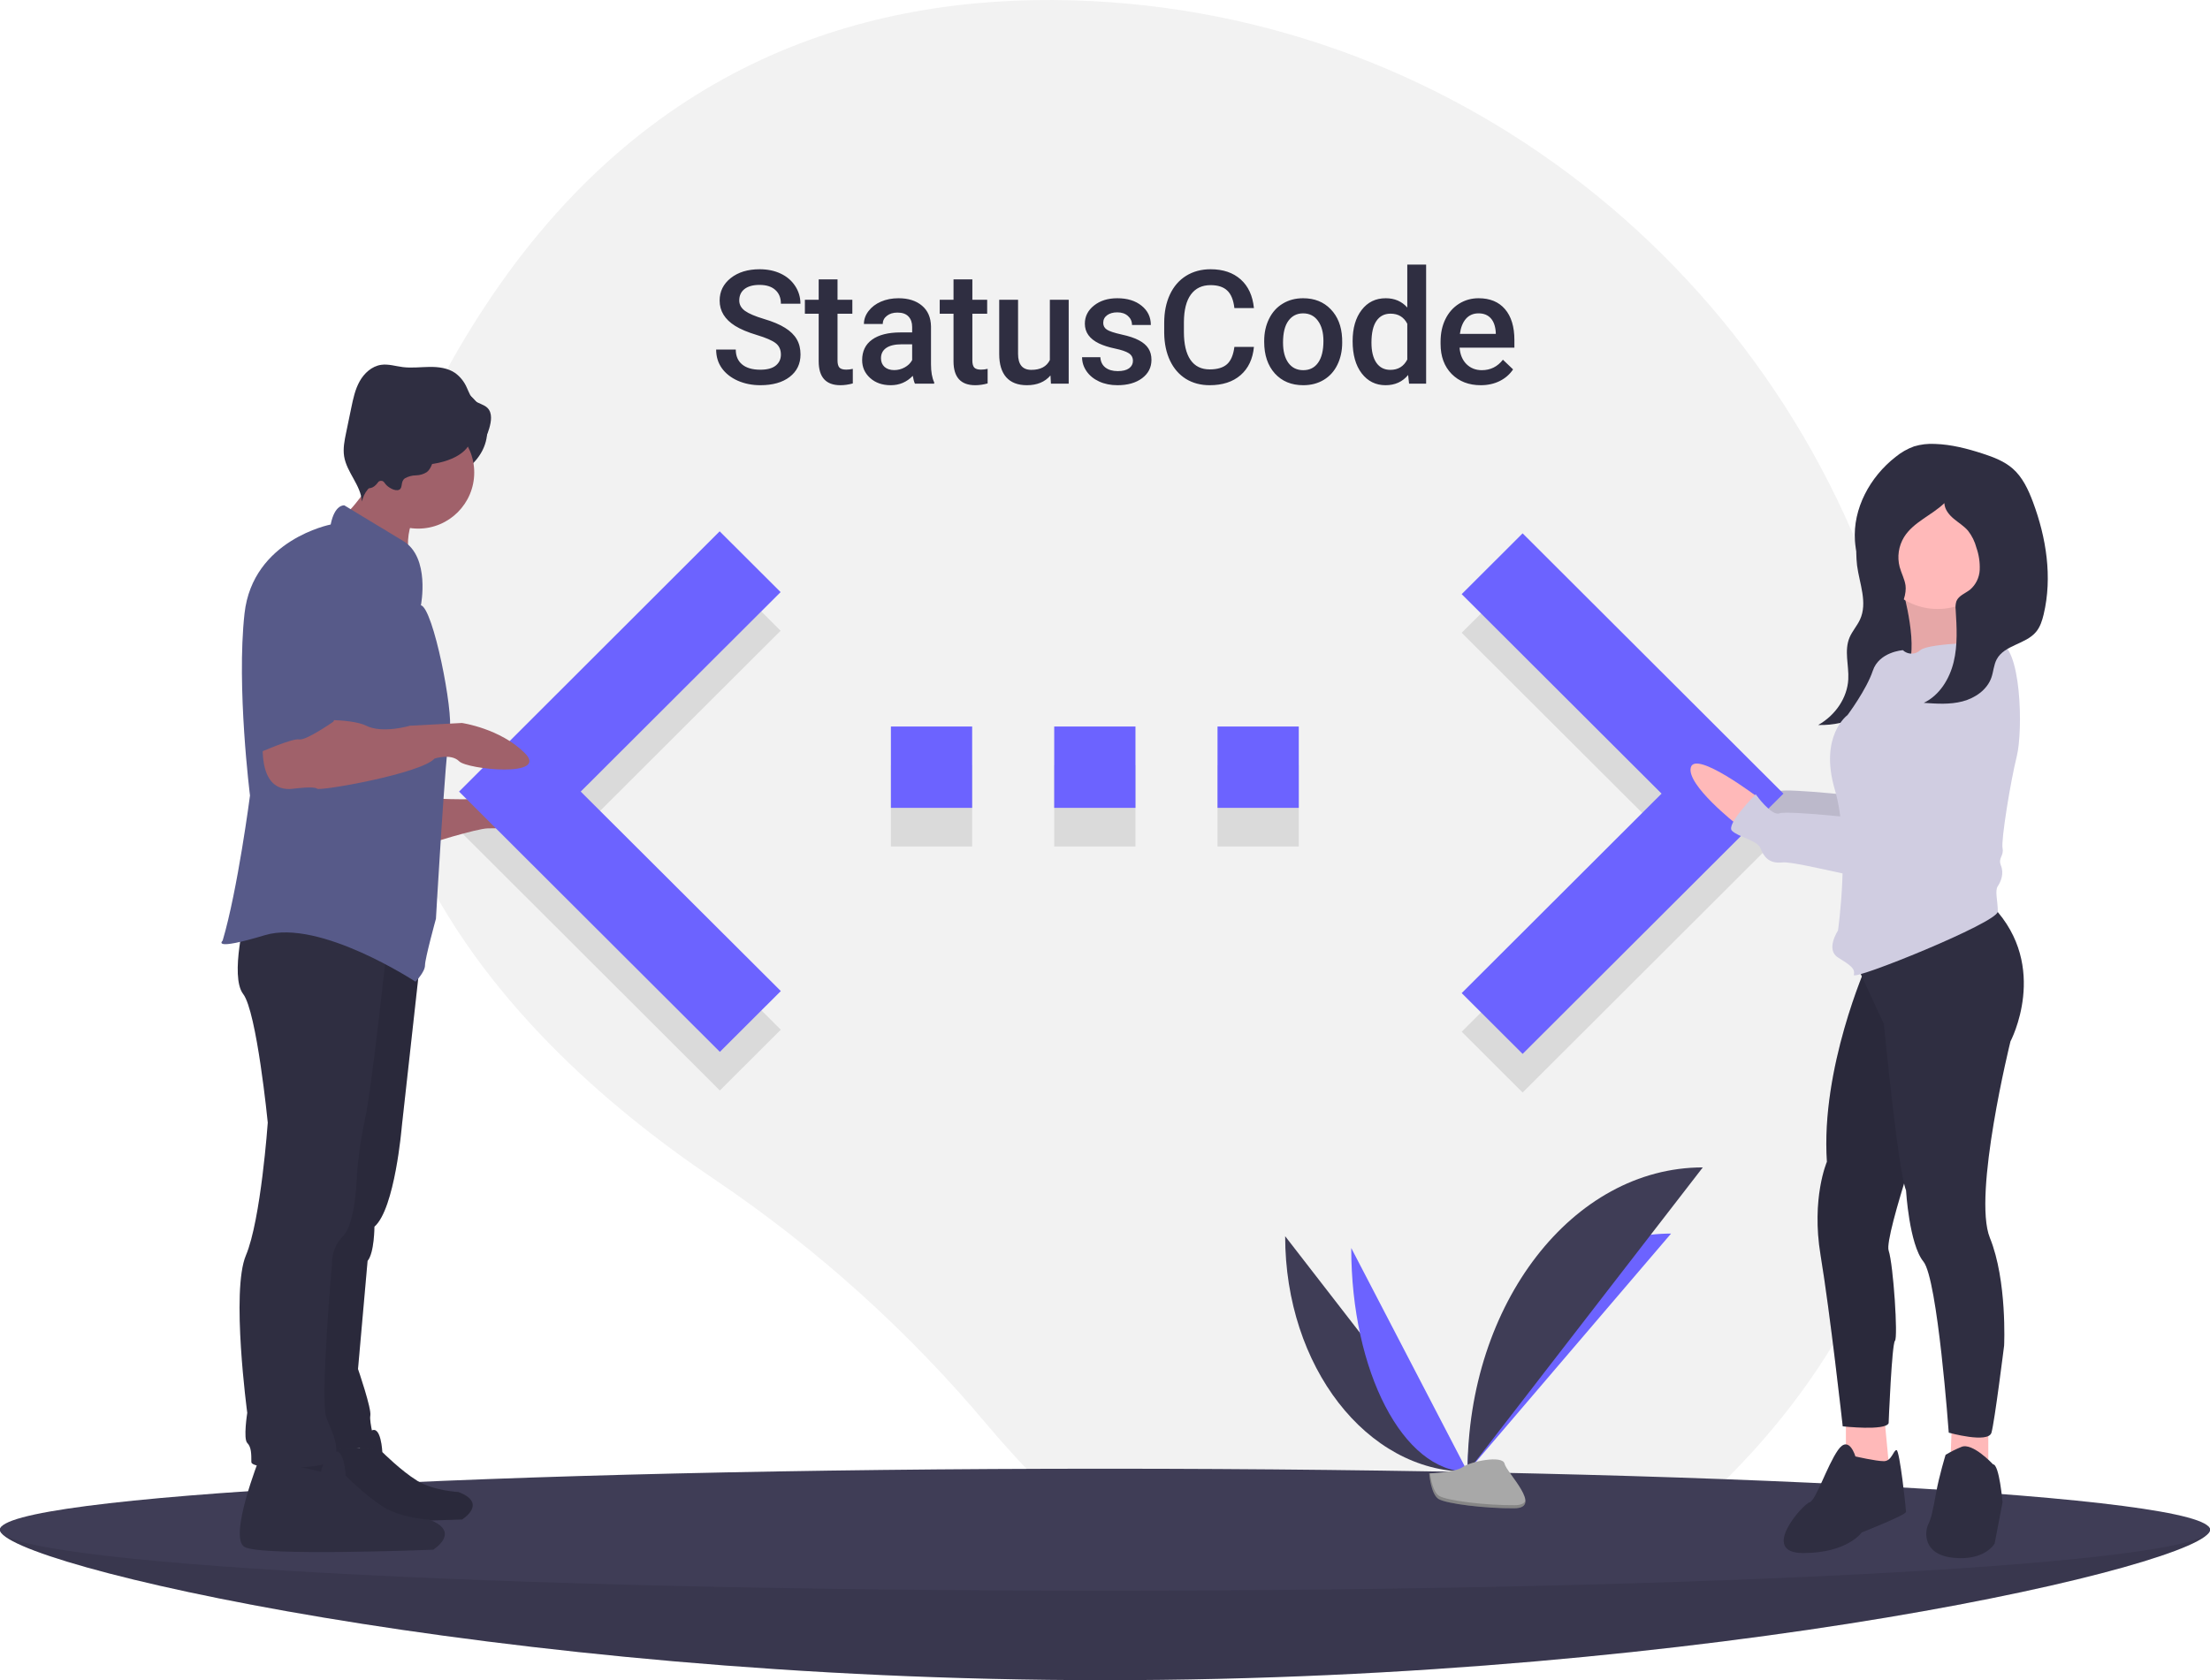 <svg width="334" height="254" viewBox="0 0 334 254" fill="none" xmlns="http://www.w3.org/2000/svg">
<path d="M287.027 101.253C272.347 43.45 221.623 1.725 162.084 0.051C130.607 -0.834 97.485 9.62 73.37 46.2C30.261 111.591 76.019 156.778 107.92 178.25C123.332 188.645 137.219 201.143 149.179 215.384C170.728 240.989 212.182 272.806 261.551 222.953C297.335 186.819 296.806 139.755 287.027 101.253Z" fill="#F2F2F2"/>
<path opacity="0.1" d="M220.906 155.971L251.114 125.816L220.906 95.66L230.116 86.469L269.533 125.816L230.116 165.162L220.906 155.971Z" fill="black"/>
<path opacity="0.1" d="M134.644 127.967H146.923V115.671H134.644V127.967ZM196.286 115.671H184.007V127.967H196.286V115.671ZM159.325 127.967H171.605V115.671H159.325V127.967Z" fill="black"/>
<path opacity="0.1" d="M118.005 155.664L87.767 125.508L117.974 95.353L108.765 86.162L69.379 125.508L108.796 164.855L118.005 155.664Z" fill="black"/>
<path d="M334 231.253C334 236.346 259.232 254 167 254C74.768 254 0 236.346 0 231.253C0 226.159 74.768 235.556 167 235.556C259.232 235.556 334 226.159 334 231.253Z" fill="#3F3D56"/>
<path opacity="0.1" d="M334 231.253C334 236.346 259.232 254 167 254C74.768 254 0 236.346 0 231.253C0 226.159 74.768 235.556 167 235.556C259.232 235.556 334 226.159 334 231.253Z" fill="black"/>
<path d="M167 240.475C259.232 240.475 334 236.346 334 231.253C334 226.16 259.232 222.031 167 222.031C74.768 222.031 0 226.16 0 231.253C0 236.346 74.768 240.475 167 240.475Z" fill="#3F3D56"/>
<path d="M194.228 186.883C194.228 206.561 206.557 222.485 221.793 222.485L194.228 186.883Z" fill="#3F3D56"/>
<path d="M221.793 222.485C221.793 202.585 235.551 186.483 252.553 186.483L221.793 222.485Z" fill="#6C63FF"/>
<path d="M204.215 188.667C204.215 207.359 212.077 222.485 221.793 222.485L204.215 188.667Z" fill="#6C63FF"/>
<path d="M221.793 222.485C221.793 197.058 237.695 176.482 257.347 176.482L221.793 222.485Z" fill="#3F3D56"/>
<path d="M215.994 222.736C215.994 222.736 219.903 222.615 221.081 221.775C222.259 220.935 227.094 219.932 227.387 221.279C227.679 222.626 233.261 227.98 228.848 228.015C224.434 228.051 218.593 227.327 217.417 226.61C216.241 225.893 215.994 222.736 215.994 222.736Z" fill="#A8A8A8"/>
<path opacity="0.2" d="M228.927 227.546C224.513 227.582 218.672 226.858 217.496 226.141C216.601 225.595 216.244 223.635 216.124 222.731C216.042 222.734 215.994 222.736 215.994 222.736C215.994 222.736 216.241 225.893 217.417 226.61C218.593 227.327 224.434 228.051 228.848 228.015C230.122 228.005 230.562 227.551 230.538 226.879C230.361 227.285 229.875 227.539 228.927 227.546Z" fill="black"/>
<path d="M265.706 117.688C265.706 117.688 256.254 110.502 255.537 113.136C254.819 115.77 262.472 121.756 262.472 121.756L265.706 117.688Z" fill="#FFB9B9"/>
<path opacity="0.1" d="M265.706 117.688C265.706 117.688 256.254 110.502 255.537 113.136C254.819 115.77 262.472 121.756 262.472 121.756L265.706 117.688Z" fill="black"/>
<path d="M296.908 94.937C296.908 94.937 285.668 115.052 285.429 117.925C285.19 120.799 285.19 121.038 284.233 120.799C283.277 120.559 270.124 119.122 268.929 119.601C267.733 120.08 265.341 116.728 265.341 116.728C265.341 116.728 260.798 121.278 261.754 122.235C262.711 123.193 265.581 123.672 266.059 124.869C266.537 126.067 267.255 127.264 269.407 127.025C271.559 126.785 286.146 130.856 288.06 130.138C289.973 129.419 290.451 128.222 291.408 128.222C292.364 128.222 294.277 127.264 294.277 127.025C294.277 126.785 300.973 114.094 300.973 114.094C300.973 114.094 308.865 96.853 296.908 94.937Z" fill="#D0CDE1"/>
<path opacity="0.1" d="M296.908 94.937C296.908 94.937 285.668 115.052 285.429 117.925C285.19 120.799 285.19 121.038 284.233 120.799C283.277 120.559 270.124 119.122 268.929 119.601C267.733 120.08 265.341 116.728 265.341 116.728C265.341 116.728 260.798 121.278 261.754 122.235C262.711 123.193 265.581 123.672 266.059 124.869C266.537 126.067 267.255 127.264 269.407 127.025C271.559 126.785 286.146 130.856 288.06 130.138C289.973 129.419 290.451 128.222 291.408 128.222C292.364 128.222 294.277 127.264 294.277 127.025C294.277 126.785 300.973 114.094 300.973 114.094C300.973 114.094 308.865 96.853 296.908 94.937Z" fill="black"/>
<path d="M280.601 81.677C280.499 82.948 280.52 84.227 280.662 85.494C281.026 88.246 282.29 91.113 281.096 93.681C280.662 94.614 279.927 95.426 279.527 96.369C278.68 98.366 279.448 100.581 279.333 102.706C279.184 105.452 277.44 108.097 274.788 109.602C279.32 109.743 283.63 107.499 286.482 104.441C289.333 101.384 290.921 97.591 292.112 93.797C292.724 92.015 293.116 90.165 293.28 88.288C293.375 87.209 293.249 86.123 292.909 85.095C292.49 84.091 291.939 83.148 291.269 82.291C290.555 81.285 289.821 80.26 288.768 79.512C287.47 78.591 284.968 77.666 283.247 77.8C281.135 77.965 280.69 80.209 280.601 81.677Z" fill="#2F2E41"/>
<path d="M287.581 89.19C287.581 89.19 290.212 98.529 288.06 101.163C285.907 103.797 300.973 99.966 300.973 99.966C300.973 99.966 293.56 92.543 297.147 87.753L287.581 89.19Z" fill="#FFB9B9"/>
<path opacity="0.1" d="M287.581 89.19C287.581 89.19 290.212 98.529 288.06 101.163C285.907 103.797 300.973 99.966 300.973 99.966C300.973 99.966 293.56 92.543 297.147 87.753L287.581 89.19Z" fill="black"/>
<path d="M220.906 150.131L251.114 119.975L220.906 89.82L230.116 80.628L269.533 119.975L230.116 159.322L220.906 150.131Z" fill="#6C63FF"/>
<path d="M278.972 213.709V220.653L282.559 224.963L285.668 223.526L284.712 213.469L278.972 213.709Z" fill="#FFB9B9"/>
<path d="M280.407 220.174C280.407 220.174 279.451 216.822 277.777 219.216C276.103 221.611 274.429 226.879 273.472 227.118C272.516 227.358 265.82 234.781 272.516 234.781C279.212 234.781 281.364 231.668 281.364 231.668C281.364 231.668 288.06 229.034 288.06 228.555C288.06 228.076 287.103 219.216 286.625 219.216C286.147 219.216 285.907 220.892 284.712 220.892C283.516 220.892 280.407 220.174 280.407 220.174Z" fill="#2F2E41"/>
<path d="M294.995 214.906L294.756 221.371L300.495 223.766V214.427L294.995 214.906Z" fill="#FFB9B9"/>
<path d="M301.212 221.371C301.212 221.371 298.103 218.019 296.429 218.737C295.601 219.071 294.802 219.471 294.038 219.935C294.038 219.935 293.082 223.048 292.603 225.682C292.125 228.316 291.886 229.513 291.408 230.471C290.929 231.429 290.451 235.021 295.234 235.499C300.017 235.978 301.451 233.344 301.451 233.344L302.647 227.118C302.647 227.118 302.169 221.371 301.212 221.371Z" fill="#2F2E41"/>
<path d="M282.081 145.942C282.081 145.942 275.146 161.507 276.103 175.635C276.103 175.635 273.711 181.142 275.146 189.763C276.581 198.383 278.494 215.624 278.494 215.624C278.494 215.624 284.951 216.343 285.429 215.145C285.429 215.145 285.907 203.172 286.386 202.694C286.864 202.215 286.147 191.199 285.429 189.044C284.712 186.889 292.125 165.577 292.125 165.577L290.212 138.997L282.081 145.942Z" fill="#2F2E41"/>
<path opacity="0.1" d="M282.081 145.942C282.081 145.942 275.146 161.507 276.103 175.635C276.103 175.635 273.711 181.142 275.146 189.763C276.581 198.383 278.494 215.624 278.494 215.624C278.494 215.624 284.951 216.343 285.429 215.145C285.429 215.145 285.907 203.172 286.386 202.694C286.864 202.215 286.147 191.199 285.429 189.044C284.712 186.889 292.125 165.577 292.125 165.577L290.212 138.997L282.081 145.942Z" fill="black"/>
<path d="M280.168 144.984L284.712 154.802C284.712 154.802 286.864 177.071 288.06 179.945C288.06 179.945 288.538 188.087 290.69 190.721C292.843 193.355 294.517 216.582 294.517 216.582C294.517 216.582 300.495 218.258 300.973 216.582C301.452 214.906 302.886 203.412 302.886 203.412C302.886 203.412 303.365 193.594 300.734 187.129C298.104 180.663 303.843 157.436 303.843 157.436C303.843 157.436 309.821 146.181 301.212 137.082L280.168 144.984Z" fill="#2F2E41"/>
<path d="M292.842 92.064C298.257 92.064 302.647 87.668 302.647 82.246C302.647 76.823 298.257 72.428 292.842 72.428C287.427 72.428 283.038 76.823 283.038 82.246C283.038 87.668 287.427 92.064 292.842 92.064Z" fill="#FFB9B9"/>
<path d="M301.93 97.092C301.93 97.092 291.647 97.092 290.212 98.29C289.857 98.627 289.386 98.816 288.897 98.816C288.407 98.816 287.936 98.627 287.581 98.29C287.581 98.29 283.994 98.529 283.038 101.402C282.081 104.276 279.212 108.107 279.212 108.107C279.212 108.107 274.907 111.22 277.298 119.362C279.69 127.504 277.777 140.674 277.777 140.674C277.777 140.674 275.864 143.547 277.777 144.745C279.69 145.942 280.407 146.421 280.168 147.379C279.929 148.336 301.93 139.476 301.93 137.8C301.93 136.124 301.452 134.687 301.93 133.969C302.408 133.251 302.886 132.053 302.408 130.856C301.93 129.659 302.886 129.419 302.647 128.222C302.408 127.025 303.843 118.165 304.799 114.333C305.756 110.502 305.517 97.332 301.93 97.092Z" fill="#D0CDE1"/>
<path d="M265.706 120.561C265.706 120.561 256.254 113.375 255.537 116.009C254.819 118.644 262.472 124.63 262.472 124.63L265.706 120.561Z" fill="#FFB9B9"/>
<path d="M296.908 98.29C296.908 98.29 285.668 118.404 285.429 121.278C285.19 124.151 285.19 124.39 284.233 124.151C283.277 123.912 270.124 122.475 268.929 122.954C267.733 123.433 265.341 120.08 265.341 120.08C265.341 120.08 260.798 124.63 261.754 125.588C262.711 126.546 265.581 127.025 266.059 128.222C266.537 129.419 267.255 130.616 269.407 130.377C271.559 130.138 286.146 134.208 288.06 133.49C289.973 132.772 290.451 131.574 291.408 131.574C292.364 131.574 294.277 130.616 294.277 130.377C294.277 130.137 300.973 117.446 300.973 117.446C300.973 117.446 308.865 100.205 296.908 98.29Z" fill="#D0CDE1"/>
<path d="M287.987 88.518C287.851 87.546 287.354 86.664 287.099 85.716C286.899 84.957 286.855 84.166 286.969 83.389C287.082 82.613 287.352 81.868 287.76 81.198C289.167 78.924 291.928 77.916 293.853 76.062C293.893 77.007 294.548 77.814 295.271 78.421C295.995 79.029 296.825 79.522 297.437 80.241C298.026 81 298.455 81.87 298.699 82.8C299.076 83.876 299.245 85.015 299.197 86.155C299.169 86.725 299.026 87.283 298.777 87.796C298.527 88.309 298.176 88.765 297.744 89.138C297.027 89.705 296.025 90.03 295.679 90.877C295.542 91.3 295.503 91.749 295.563 92.189C295.728 94.824 295.881 97.505 295.261 100.071C294.642 102.637 293.124 105.115 290.745 106.253C292.7 106.392 294.696 106.527 296.593 106.033C298.49 105.539 300.303 104.295 300.957 102.445C301.28 101.532 301.31 100.517 301.769 99.665C302.929 97.507 306.132 97.409 307.706 95.532C308.336 94.781 308.64 93.814 308.866 92.859C310.195 87.245 309.261 81.283 307.239 75.88C306.541 74.018 305.673 72.143 304.178 70.835C302.905 69.721 301.28 69.107 299.673 68.583C297.328 67.818 294.912 67.192 292.447 67.111C291.376 67.048 290.303 67.173 289.275 67.482C288.26 67.849 287.316 68.387 286.484 69.074C282.622 72.082 279.993 76.891 280.342 81.778C280.553 84.736 281.804 87.534 283.412 90.024C283.974 90.894 285.302 92.751 286.537 92.204C287.656 91.707 288.134 89.568 287.987 88.518Z" fill="#2F2E41"/>
<path d="M134.644 122.127H146.923V109.831H134.644V122.127ZM196.286 109.831H184.007V122.127H196.286V109.831ZM159.325 122.127H171.605V109.831H159.325V122.127Z" fill="#6C63FF"/>
<path d="M63.302 73.189C69.008 73.189 73.634 69.575 73.634 65.119C73.634 60.662 69.008 57.049 63.302 57.049C57.596 57.049 52.97 60.662 52.97 65.119C52.97 69.575 57.596 73.189 63.302 73.189Z" fill="#2F2E41"/>
<path d="M65.059 120.677C65.059 120.677 74.358 121.297 76.011 120.056C77.664 118.814 84.69 121.711 85.31 123.367C85.93 125.022 75.391 125.229 73.738 125.229C72.085 125.229 64.232 127.712 64.232 127.712L65.059 120.677Z" fill="#A0616A"/>
<path d="M45.91 217.065C45.91 217.065 41.577 228.008 43.838 229.328C46.099 230.649 69.84 229.706 69.84 229.706C69.84 229.706 73.797 227.253 69.275 225.555C69.275 225.555 65.506 225.366 63.057 223.857C60.607 222.348 57.781 219.517 57.781 219.517C57.781 219.517 57.593 215.367 56.085 216.31C55.634 216.607 55.251 216.996 54.958 217.451C54.666 217.906 54.473 218.417 54.389 218.951L45.91 217.065Z" fill="#2F2E41"/>
<path opacity="0.1" d="M45.91 217.065C45.91 217.065 41.577 228.008 43.838 229.328C46.099 230.649 69.84 229.706 69.84 229.706C69.84 229.706 73.797 227.253 69.275 225.555C69.275 225.555 65.506 225.366 63.057 223.857C60.607 222.348 57.781 219.517 57.781 219.517C57.781 219.517 57.593 215.367 56.085 216.31C55.634 216.607 55.251 216.996 54.958 217.451C54.666 217.906 54.473 218.417 54.389 218.951L45.91 217.065Z" fill="black"/>
<path d="M118.005 149.823L87.767 119.668L117.974 89.512L108.765 80.321L69.379 119.668L108.796 159.015L118.005 149.823Z" fill="#6C63FF"/>
<path d="M39.228 220.412C39.228 220.412 34.475 232.414 36.955 233.862C39.435 235.311 65.472 234.276 65.472 234.276C65.472 234.276 69.811 231.586 64.852 229.724C64.852 229.724 60.719 229.517 58.033 227.862C55.346 226.206 52.247 223.102 52.247 223.102C52.247 223.102 52.04 218.55 50.387 219.585C49.892 219.911 49.471 220.337 49.151 220.836C48.831 221.335 48.618 221.896 48.527 222.482L39.228 220.412Z" fill="#2F2E41"/>
<path d="M63.612 144.266L60.719 170.338C60.719 170.338 59.686 182.753 56.586 185.443C56.586 185.443 56.586 189.374 55.553 190.616L54.106 206.962C54.106 206.962 56.173 212.963 55.966 213.998C55.76 215.032 56.793 218.343 56.586 218.757C56.38 219.171 46.667 218.757 46.667 218.757L48.734 185.443L55.14 139.093L63.612 144.266Z" fill="#2F2E41"/>
<path opacity="0.1" d="M63.612 144.266L60.719 170.338C60.719 170.338 59.686 182.753 56.586 185.443C56.586 185.443 56.586 189.374 55.553 190.616L54.106 206.962C54.106 206.962 56.173 212.963 55.966 213.998C55.76 215.032 56.793 218.343 56.586 218.757C56.38 219.171 46.667 218.757 46.667 218.757L48.734 185.443L55.14 139.093L63.612 144.266Z" fill="black"/>
<path d="M58.446 143.438C58.446 143.438 56.173 164.751 55.14 169.303C54.49 172.301 54.076 175.345 53.9 178.408C53.9 178.408 53.693 185.029 51.834 186.891C51.289 187.431 50.862 188.077 50.577 188.788C50.293 189.5 50.158 190.263 50.18 191.03C50.18 191.03 48.321 211.929 49.354 214.412C50.387 216.895 51.42 218.964 50.387 220.619C49.354 222.275 37.988 222.275 37.988 221.033C37.988 219.792 37.988 218.757 37.368 218.136C36.748 217.515 37.368 213.584 37.368 213.584C37.368 213.584 34.889 195.168 37.162 189.788C39.435 184.408 40.468 169.717 40.468 169.717C40.468 169.717 38.815 152.956 36.749 150.266C34.682 147.576 37.162 138.058 37.162 138.058L58.446 143.438Z" fill="#2F2E41"/>
<path d="M52.628 77.252C52.868 77.8 53.443 78.106 53.967 78.394C57.001 80.068 59.54 82.495 62.042 84.893C61.418 82.775 61.551 80.504 62.419 78.474C62.717 77.781 63.109 77.036 62.895 76.313C62.738 75.78 62.286 75.397 61.847 75.057C60.827 74.266 59.76 73.537 58.652 72.874C57.878 72.41 56.287 71.177 55.4 71.311C55.353 72.512 55.329 73.586 54.803 74.709C54.679 74.975 52.72 77.462 52.628 77.252Z" fill="#A0616A"/>
<path d="M63.199 79.913C67.878 79.913 71.671 76.115 71.671 71.43C71.671 66.744 67.878 62.946 63.199 62.946C58.52 62.946 54.726 66.744 54.726 71.43C54.726 76.115 58.52 79.913 63.199 79.913Z" fill="#A0616A"/>
<path d="M63.612 91.501C63.612 91.501 65.059 84.259 60.926 81.776C56.793 79.293 52.04 76.396 52.04 76.396C52.04 76.396 50.594 76.189 49.974 79.293C49.974 79.293 38.195 81.569 36.955 92.743C35.715 103.916 37.782 120.263 37.782 120.263C37.782 120.263 35.922 134.54 33.649 142.196C33.649 142.196 31.789 143.852 40.055 141.369C48.321 138.886 62.786 148.404 62.786 148.404C62.786 148.404 64.232 146.956 64.232 145.921C64.232 144.886 65.885 138.886 65.885 138.886C65.885 138.886 67.332 113.434 67.952 110.538C68.572 107.641 65.472 91.915 63.612 91.501Z" fill="#575A89"/>
<path d="M61.202 72.304C61.711 72.021 62.282 71.869 62.864 71.861C63.446 71.852 64.015 71.682 64.507 71.37C65.308 70.755 65.367 69.566 65.952 68.743C66.8 67.552 68.491 67.408 69.95 67.468C70.843 67.504 71.804 67.558 72.556 67.074C73.328 66.578 73.677 65.643 73.938 64.762C74.245 63.721 74.444 62.447 73.682 61.675C73.152 61.138 72.317 61.032 71.728 60.561C71.118 60.073 70.868 59.278 70.536 58.57C70.159 57.707 69.562 56.959 68.805 56.399C67.696 55.627 66.278 55.454 64.927 55.468C63.576 55.483 62.219 55.661 60.878 55.495C59.78 55.359 58.684 54.993 57.589 55.155C56.194 55.362 55.039 56.416 54.352 57.649C53.664 58.883 53.369 60.291 53.083 61.674L52.305 65.436C52.063 66.603 51.821 67.8 52.007 68.977C52.393 71.417 54.548 73.356 54.697 75.822C54.838 75.141 55.146 74.506 55.593 73.974C56.04 73.441 56.612 73.028 57.258 72.772C57.42 72.693 57.603 72.671 57.78 72.709C57.994 72.777 58.119 72.991 58.254 73.171C58.608 73.642 59.72 74.357 60.35 74.023C60.914 73.724 60.493 72.785 61.202 72.304Z" fill="#2F2E41"/>
<path d="M39.848 110.951C39.848 110.951 38.402 120.056 44.394 119.228C44.394 119.228 47.494 118.814 47.907 119.228C48.321 119.642 63.612 116.952 65.679 114.676C65.679 114.676 68.158 113.848 69.398 115.09C70.638 116.331 83.037 117.573 79.317 113.848C75.597 110.124 69.811 109.296 69.811 109.296L61.959 109.71C61.959 109.71 57.826 110.951 55.346 109.71C52.867 108.468 45.841 108.882 45.841 108.882L39.848 110.951Z" fill="#A0616A"/>
<path d="M48.321 82.189C48.321 82.189 39.022 83.224 39.022 96.674V113.848C39.022 113.848 44.188 111.572 45.221 111.779C46.254 111.986 50.387 109.089 50.387 109.089C50.387 109.089 55.14 97.915 54.727 94.812C54.313 91.708 54.52 82.603 48.321 82.189Z" fill="#575A89"/>
<path d="M63.199 70.292C67.593 70.292 71.154 68.439 71.154 66.153C71.154 63.868 67.593 62.015 63.199 62.015C58.805 62.015 55.243 63.868 55.243 66.153C55.243 68.439 58.805 70.292 63.199 70.292Z" fill="#2F2E41"/>
<path d="M55.76 73.809C57.3 73.809 58.549 70.706 58.549 66.877C58.549 63.049 57.3 59.946 55.76 59.946C54.219 59.946 52.97 63.049 52.97 66.877C52.97 70.706 54.219 73.809 55.76 73.809Z" fill="#2F2E41"/>
<path d="M118.018 53.605C118.018 52.855 117.752 52.277 117.221 51.871C116.698 51.465 115.748 51.055 114.373 50.641C112.998 50.227 111.905 49.766 111.092 49.258C109.537 48.281 108.76 47.008 108.76 45.438C108.76 44.062 109.319 42.93 110.436 42.039C111.561 41.148 113.018 40.703 114.807 40.703C115.995 40.703 117.053 40.922 117.983 41.359C118.912 41.797 119.643 42.422 120.174 43.234C120.705 44.039 120.971 44.934 120.971 45.918H118.018C118.018 45.027 117.737 44.332 117.174 43.832C116.62 43.324 115.823 43.07 114.784 43.07C113.815 43.07 113.061 43.277 112.522 43.691C111.991 44.105 111.725 44.684 111.725 45.426C111.725 46.051 112.014 46.574 112.592 46.996C113.17 47.41 114.123 47.816 115.452 48.215C116.78 48.605 117.846 49.055 118.651 49.562C119.455 50.062 120.045 50.641 120.42 51.297C120.795 51.945 120.983 52.707 120.983 53.582C120.983 55.004 120.436 56.137 119.342 56.98C118.256 57.816 116.78 58.234 114.912 58.234C113.678 58.234 112.541 58.008 111.502 57.555C110.471 57.094 109.666 56.461 109.088 55.656C108.518 54.852 108.233 53.914 108.233 52.844H111.198C111.198 53.812 111.518 54.562 112.159 55.094C112.799 55.625 113.717 55.891 114.912 55.891C115.944 55.891 116.717 55.684 117.233 55.27C117.756 54.848 118.018 54.293 118.018 53.605ZM126.577 42.238V45.32H128.816V47.43H126.577V54.508C126.577 54.992 126.671 55.344 126.859 55.562C127.054 55.773 127.398 55.879 127.89 55.879C128.218 55.879 128.55 55.84 128.886 55.762V57.965C128.237 58.145 127.612 58.234 127.011 58.234C124.823 58.234 123.73 57.027 123.73 54.613V47.43H121.644V45.32H123.73V42.238H126.577ZM138.277 58C138.152 57.758 138.043 57.363 137.949 56.816C137.043 57.762 135.934 58.234 134.621 58.234C133.348 58.234 132.309 57.871 131.504 57.145C130.699 56.418 130.297 55.52 130.297 54.449C130.297 53.098 130.797 52.062 131.797 51.344C132.805 50.617 134.242 50.254 136.109 50.254H137.855V49.422C137.855 48.766 137.672 48.242 137.305 47.852C136.938 47.453 136.379 47.254 135.629 47.254C134.98 47.254 134.449 47.418 134.035 47.746C133.621 48.066 133.414 48.477 133.414 48.977H130.566C130.566 48.281 130.797 47.633 131.258 47.031C131.719 46.422 132.344 45.945 133.133 45.602C133.93 45.258 134.816 45.086 135.793 45.086C137.277 45.086 138.461 45.461 139.344 46.211C140.227 46.953 140.68 48 140.703 49.352V55.07C140.703 56.211 140.863 57.121 141.184 57.801V58H138.277ZM135.148 55.949C135.711 55.949 136.238 55.812 136.73 55.539C137.23 55.266 137.605 54.898 137.855 54.438V52.047H136.32C135.266 52.047 134.473 52.23 133.941 52.598C133.41 52.965 133.145 53.484 133.145 54.156C133.145 54.703 133.324 55.141 133.684 55.469C134.051 55.789 134.539 55.949 135.148 55.949ZM146.954 42.238V45.32H149.192V47.43H146.954V54.508C146.954 54.992 147.048 55.344 147.235 55.562C147.43 55.773 147.774 55.879 148.266 55.879C148.595 55.879 148.927 55.84 149.262 55.762V57.965C148.614 58.145 147.989 58.234 147.387 58.234C145.2 58.234 144.106 57.027 144.106 54.613V47.43H142.02V45.32H144.106V42.238H146.954ZM158.759 56.758C157.923 57.742 156.736 58.234 155.197 58.234C153.822 58.234 152.779 57.832 152.068 57.027C151.365 56.223 151.013 55.059 151.013 53.535V45.32H153.861V53.5C153.861 55.109 154.529 55.914 155.865 55.914C157.248 55.914 158.181 55.418 158.666 54.426V45.32H161.513V58H158.83L158.759 56.758ZM171.221 54.555C171.221 54.047 171.01 53.66 170.588 53.395C170.174 53.129 169.483 52.895 168.514 52.691C167.545 52.488 166.737 52.23 166.088 51.918C164.666 51.23 163.955 50.234 163.955 48.93C163.955 47.836 164.416 46.922 165.338 46.188C166.26 45.453 167.432 45.086 168.854 45.086C170.37 45.086 171.592 45.461 172.522 46.211C173.459 46.961 173.928 47.934 173.928 49.129H171.08C171.08 48.582 170.877 48.129 170.471 47.77C170.065 47.402 169.526 47.219 168.854 47.219C168.229 47.219 167.717 47.363 167.319 47.652C166.928 47.941 166.733 48.328 166.733 48.812C166.733 49.25 166.916 49.59 167.284 49.832C167.651 50.074 168.393 50.32 169.51 50.57C170.627 50.812 171.502 51.105 172.135 51.449C172.776 51.785 173.248 52.191 173.553 52.668C173.866 53.145 174.022 53.723 174.022 54.402C174.022 55.543 173.549 56.469 172.604 57.18C171.659 57.883 170.42 58.234 168.889 58.234C167.85 58.234 166.924 58.047 166.112 57.672C165.299 57.297 164.666 56.781 164.213 56.125C163.76 55.469 163.534 54.762 163.534 54.004H166.299C166.338 54.676 166.592 55.195 167.061 55.562C167.53 55.922 168.151 56.102 168.924 56.102C169.674 56.102 170.245 55.961 170.635 55.68C171.026 55.391 171.221 55.016 171.221 54.555ZM189.507 52.445C189.335 54.266 188.663 55.688 187.491 56.711C186.32 57.727 184.761 58.234 182.816 58.234C181.456 58.234 180.257 57.914 179.218 57.273C178.187 56.625 177.39 55.707 176.827 54.52C176.265 53.332 175.972 51.953 175.948 50.383V48.789C175.948 47.18 176.234 45.762 176.804 44.535C177.374 43.309 178.191 42.363 179.253 41.699C180.323 41.035 181.558 40.703 182.956 40.703C184.839 40.703 186.355 41.215 187.503 42.238C188.652 43.262 189.32 44.707 189.507 46.574H186.554C186.413 45.348 186.054 44.465 185.476 43.926C184.905 43.379 184.066 43.105 182.956 43.105C181.667 43.105 180.675 43.578 179.98 44.523C179.292 45.461 178.941 46.84 178.925 48.66V50.172C178.925 52.016 179.253 53.422 179.909 54.391C180.573 55.359 181.542 55.844 182.816 55.844C183.98 55.844 184.855 55.582 185.441 55.059C186.027 54.535 186.398 53.664 186.554 52.445H189.507ZM191.059 51.543C191.059 50.301 191.305 49.184 191.797 48.191C192.289 47.191 192.98 46.426 193.871 45.895C194.762 45.355 195.785 45.086 196.941 45.086C198.652 45.086 200.039 45.637 201.102 46.738C202.172 47.84 202.75 49.301 202.836 51.121L202.848 51.789C202.848 53.039 202.605 54.156 202.121 55.141C201.645 56.125 200.957 56.887 200.059 57.426C199.168 57.965 198.137 58.234 196.965 58.234C195.176 58.234 193.742 57.641 192.664 56.453C191.594 55.258 191.059 53.668 191.059 51.684V51.543ZM193.906 51.789C193.906 53.094 194.176 54.117 194.715 54.859C195.254 55.594 196.004 55.961 196.965 55.961C197.926 55.961 198.672 55.586 199.203 54.836C199.742 54.086 200.012 52.988 200.012 51.543C200.012 50.262 199.734 49.246 199.18 48.496C198.633 47.746 197.887 47.371 196.941 47.371C196.012 47.371 195.273 47.742 194.727 48.484C194.18 49.219 193.906 50.32 193.906 51.789ZM204.423 51.566C204.423 49.613 204.876 48.047 205.782 46.867C206.688 45.68 207.903 45.086 209.427 45.086C210.77 45.086 211.856 45.555 212.684 46.492V40H215.532V58H212.954L212.813 56.688C211.962 57.719 210.825 58.234 209.403 58.234C207.919 58.234 206.716 57.637 205.794 56.441C204.88 55.246 204.423 53.621 204.423 51.566ZM207.27 51.812C207.27 53.102 207.516 54.109 208.009 54.836C208.509 55.555 209.216 55.914 210.13 55.914C211.294 55.914 212.145 55.395 212.684 54.355V48.941C212.161 47.926 211.317 47.418 210.153 47.418C209.231 47.418 208.52 47.785 208.02 48.52C207.52 49.246 207.27 50.344 207.27 51.812ZM223.787 58.234C221.982 58.234 220.517 57.668 219.392 56.535C218.275 55.395 217.716 53.879 217.716 51.988V51.637C217.716 50.371 217.959 49.242 218.443 48.25C218.935 47.25 219.623 46.473 220.505 45.918C221.388 45.363 222.373 45.086 223.459 45.086C225.185 45.086 226.517 45.637 227.455 46.738C228.4 47.84 228.873 49.398 228.873 51.414V52.562H220.587C220.673 53.609 221.021 54.438 221.63 55.047C222.248 55.656 223.021 55.961 223.951 55.961C225.255 55.961 226.318 55.434 227.138 54.379L228.673 55.844C228.166 56.602 227.486 57.191 226.634 57.613C225.791 58.027 224.841 58.234 223.787 58.234ZM223.447 47.371C222.666 47.371 222.033 47.645 221.548 48.191C221.072 48.738 220.767 49.5 220.634 50.477H226.06V50.266C225.998 49.312 225.744 48.594 225.298 48.109C224.853 47.617 224.236 47.371 223.447 47.371Z" fill="#2F2E41"/>
</svg>
